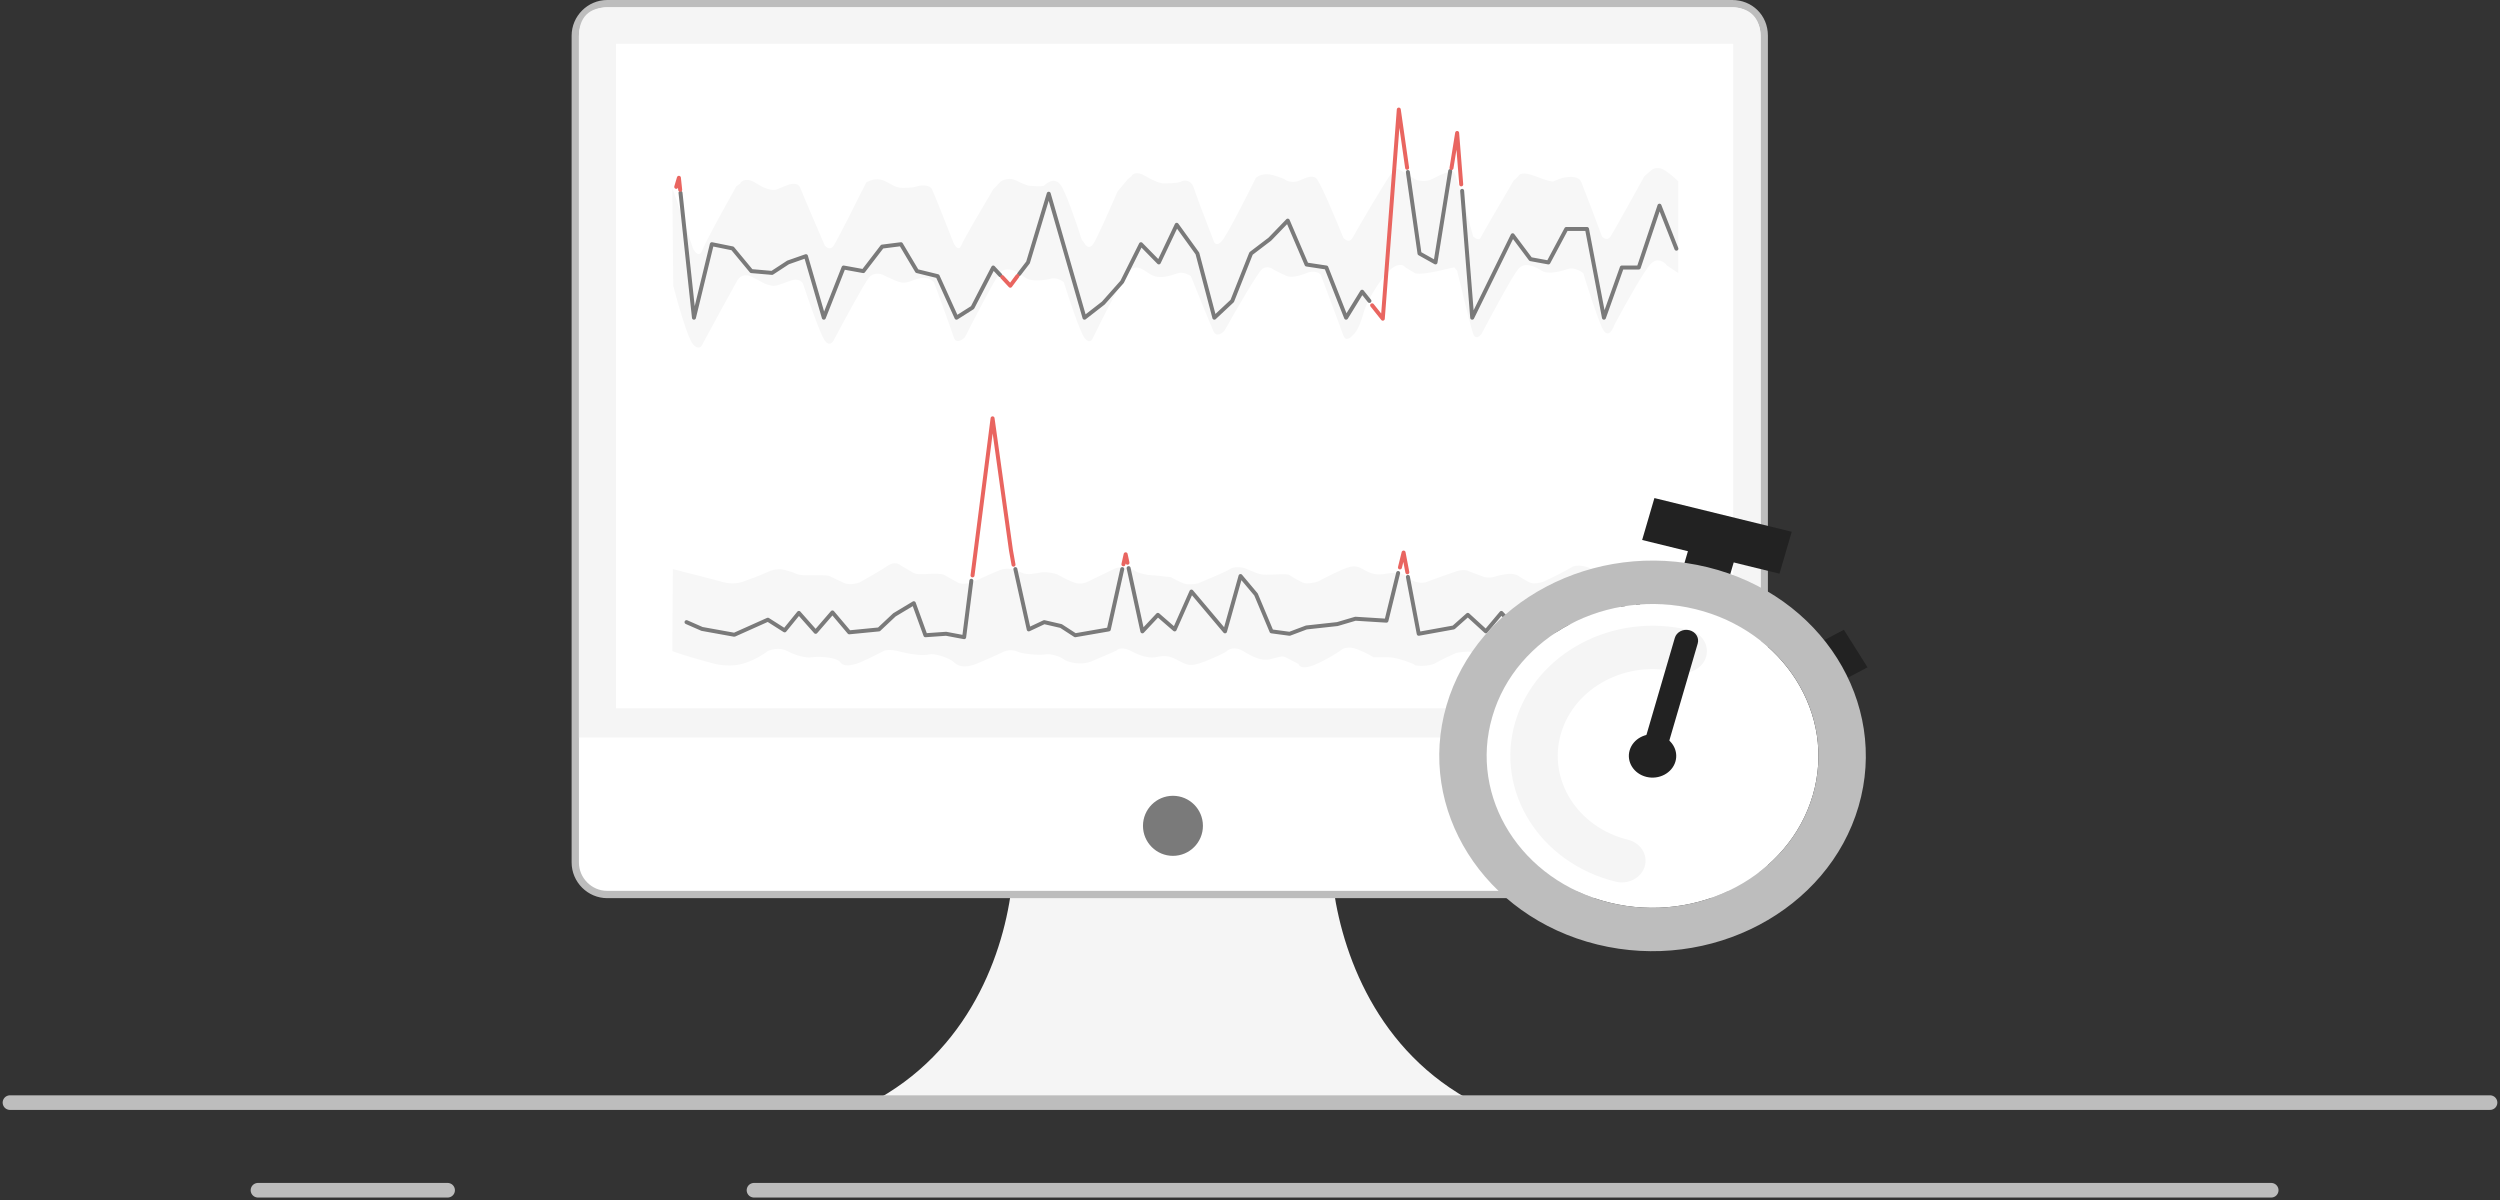<svg width="502" height="241" viewBox="0 0 502 241" fill="none" xmlns="http://www.w3.org/2000/svg">
<rect x="0" y="0" width="502" height="241" fill="#333333" stroke="none"/>
<path d="M294.563 220.561C275.116 221.025 251.965 220.561 235.528 220.328C219.091 220.793 195.94 221.025 176.495 220.561C195.709 209.66 202.191 189.483 203.349 176.031H267.476C268.865 189.483 275.348 209.66 294.563 220.561Z" fill="#F5F5F5"/>
<path d="M354.261 7.158V173.19C354.261 176.928 351.376 179.617 347.847 179.617H121.929C118.416 179.617 115.515 176.712 115.515 173.19V7.158C115.515 3.636 118.416 0.733 121.929 0.733H347.847C351.376 0.733 354.261 3.421 354.261 7.158Z" fill="white" stroke="#BDBDBD" stroke-width="1.466"/>
<path d="M353.529 7.541V148.092H116.247V7.331C116.247 3.502 118.231 1.466 122.106 1.466H347.671C351.318 1.466 353.529 3.487 353.529 7.541Z" fill="#F5F5F5"/>
<rect x="123.699" y="8.797" width="224.337" height="133.429" fill="white"/>
<path d="M139.157 49.909C137.96 46.302 135.454 38.845 135 37.877L135.189 57.401C136.071 60.806 138.099 67.92 139.157 69.131C140.215 70.342 140.858 69.635 141.047 69.131C142.999 65.523 147.131 57.916 148.038 56.342C148.945 54.767 150.558 55.282 151.251 55.736C151.566 55.887 152.347 56.281 152.951 56.644C153.707 57.098 154.841 57.401 155.408 57.401C155.975 57.401 156.92 57.023 158.809 56.342C160.321 55.797 161.077 56.569 161.266 57.023C162.336 60.277 164.705 67.103 165.612 68.374C166.519 69.645 167.249 68.752 167.501 68.147C169.454 64.464 173.586 56.826 174.493 55.736C175.4 54.646 176.761 54.929 177.327 55.206C177.453 55.282 178.121 55.615 179.784 56.342C181.862 57.25 182.429 56.493 184.319 55.963C185.831 55.539 186.838 56.039 187.153 56.342L187.531 56.644C188.665 59.722 191.046 66.24 191.5 67.693C191.953 69.146 193.2 68.298 193.767 67.693C195.657 63.959 199.7 56.16 200.759 54.828C201.817 53.496 203.719 54.273 204.538 54.828C204.79 55.03 205.483 55.539 206.239 55.963C207.183 56.493 209.64 56.342 210.963 55.963C212.021 55.66 213.167 56.291 213.608 56.644C214.616 59.873 216.858 66.633 217.765 67.844C218.672 69.055 219.277 68.349 219.466 67.844C221.355 63.934 225.475 55.766 226.835 54.374C228.536 52.633 230.048 54.828 231.748 55.433C233.449 56.039 235.528 55.131 236.661 54.828C237.568 54.586 238.677 55.131 239.118 55.433C240.378 58.561 243.048 65.15 243.653 66.482C244.258 67.814 245.417 66.936 245.92 66.331C248.062 62.496 252.572 54.661 253.479 53.995C254.386 53.33 255.369 53.819 255.747 54.147C256.376 54.475 257.787 55.191 258.392 55.433C259.148 55.736 260.471 55.585 262.36 54.828C263.872 54.223 264.88 54.778 265.195 55.131C266.517 58.637 269.276 65.983 269.73 67.314C270.183 68.646 271.178 67.87 271.619 67.314C271.997 67.088 272.942 65.937 273.698 63.152C274.643 59.671 278.044 54.828 279.745 53.693C281.105 52.785 281.949 53.315 282.201 53.693L284.091 54.828C284.847 55.282 288.437 54.525 289.949 54.147C291.158 53.844 291.838 53.718 292.027 53.693L292.594 54.374C293.476 58.057 295.353 65.74 295.806 67.012C296.26 68.283 297.129 67.541 297.507 67.012C299.523 63.178 303.818 55.206 304.877 53.995C306.199 52.482 308.278 53.541 309.601 54.374C310.923 55.206 313.569 54.45 314.892 53.995C315.95 53.632 317.348 54.399 317.915 54.828C318.734 57.527 320.636 63.5 321.694 65.801C322.752 68.102 323.773 66.406 324.151 65.271C326.04 61.715 330.16 54.268 331.52 52.936C332.881 51.604 334.229 52.633 334.732 53.315L337 54.828V36.439C336.685 36.086 335.715 35.152 334.355 34.244C332.994 33.336 331.898 33.866 331.52 34.244L330.197 35.379C328.182 39.037 323.999 46.579 323.395 47.487C322.79 48.395 322.009 47.866 321.694 47.487C320.497 44.309 317.99 37.68 317.537 36.59C316.97 35.228 315.08 35.531 314.325 35.606C313.72 35.667 312.435 36.186 311.868 36.439C311.679 36.489 310.697 36.348 308.278 35.379C305.859 34.411 305.003 34.976 304.877 35.379L303.932 36.287C301.853 39.819 297.62 47.048 297.318 47.714C297.016 48.38 296.184 47.841 295.806 47.487C294.736 43.477 292.481 35.304 292.027 34.698C291.46 33.941 289.193 35.152 287.492 35.985C286.132 36.651 284.658 36.262 284.091 35.985C283.209 35.404 281.332 34.199 280.878 34.017C280.312 33.79 279.745 34.623 279.178 35.152C278.611 35.682 272.375 46.277 271.619 47.714C271.015 48.865 270.108 48.194 269.73 47.714C268.218 43.956 265.006 36.303 264.25 35.758C263.305 35.077 262.171 35.758 260.848 36.287C259.79 36.711 258.77 36.464 258.392 36.287C258.203 36.111 257.372 35.636 255.558 35.152C253.744 34.668 252.534 35.354 252.156 35.758C250.33 39.466 246.412 47.185 245.354 48.395C244.295 49.606 243.779 48.799 243.653 48.244C242.456 45.141 239.987 38.679 239.685 37.65C239.307 36.363 237.984 35.985 237.228 36.439C236.624 36.802 234.457 36.842 233.449 36.817C233.071 36.792 231.862 36.469 230.048 35.379C228.234 34.289 227.402 34.925 227.213 35.379L226.457 35.985L224.379 38.482C223.056 41.585 220.222 48.047 219.466 49.077C218.71 50.106 218.017 49.354 217.765 48.849L217.198 48.093C216.191 44.889 213.91 38.179 212.852 36.968C211.529 35.455 210.018 36.968 209.64 37.271C209.338 37.513 207.372 37.372 206.428 37.271C206.113 37.17 205.18 36.817 203.971 36.212C202.762 35.606 201.452 36.111 200.948 36.439L199.436 38.028C197.483 41.307 193.465 48.153 193.011 49.304C192.558 50.454 191.814 49.48 191.5 48.849C190.24 45.621 187.607 38.936 187.153 38.028C186.587 36.893 184.508 37.271 184.13 37.422C183.752 37.574 182.996 37.725 181.296 37.725C179.595 37.725 179.028 36.893 177.327 36.212C175.967 35.667 174.493 36.287 173.926 36.666C171.973 40.601 167.917 48.668 167.312 49.455C166.708 50.242 165.927 49.682 165.612 49.304C164.163 45.949 161.152 38.936 160.699 37.725C160.245 36.514 158.62 36.918 157.864 37.271L155.975 38.028C155.534 38.23 154.123 38.285 152.007 36.893C149.89 35.5 148.857 36.312 148.605 36.893L147.849 37.422L146.338 40.147C144.826 42.846 141.651 48.638 141.047 50.212C140.442 51.786 139.535 50.666 139.157 49.909Z" fill="#F7F7F7"/>
<path d="M336.622 49.937L333.221 41.298L329.063 53.717H325.662L322.072 63.795L318.671 45.978H314.513L310.923 52.697L307.333 52.037L303.743 47.238L295.617 63.795L293.595 38.32M136.647 38.718L139.346 63.795L142.936 49.037L147.094 49.877L150.873 54.437L155.03 54.797L158.242 52.697L161.833 51.437L165.423 63.795L169.391 53.717L173.359 54.437L177.138 49.517L180.918 49.037L184.13 54.437L188.287 55.456L192.066 63.795L195.279 61.756L199.436 53.717L200.872 55.262M204.632 55.037L206.427 52.697L210.585 38.899L217.765 63.795L221.544 60.856L225.324 56.596L229.103 49.037L232.693 52.697L236.283 45.138L240.441 50.897L243.842 63.795L247.432 60.436L251.211 50.897L254.991 48.018L258.581 44.298L262.36 53.117L266.328 53.717L270.296 63.795L273.509 58.576L274.986 60.431M282.698 34.539L285.035 50.897L288.248 52.697L291.203 34.34" stroke="#7A7A7A" stroke-width="0.8" stroke-linecap="round" stroke-linejoin="round"/>
<path d="M291.46 33.743L292.594 26.696L293.414 37.027" stroke="#E96560" stroke-width="0.8" stroke-linecap="round" stroke-linejoin="round"/>
<path d="M275.526 61.307L277.666 63.993L280.878 22L282.549 33.691" stroke="#E96560" stroke-width="0.8" stroke-linecap="round" stroke-linejoin="round"/>
<path d="M201.25 55.635L202.868 57.376L204.306 55.435" stroke="#E96560" stroke-width="0.8" stroke-linecap="round" stroke-linejoin="round"/>
<path d="M135.788 37.523L136.323 35.7L136.583 38.12" stroke="#E96560" stroke-width="0.8" stroke-linecap="round" stroke-linejoin="round"/>
<path d="M333.37 116.867L337 115.123V130.82C336.395 131.305 334.822 132.448 333.37 133.146C331.918 133.844 330.863 133.695 330.517 133.534C329.912 133.243 328.443 132.526 327.406 131.983C326.109 131.305 325.59 131.983 324.553 131.983C323.516 131.983 321.182 131.789 319.367 130.82C317.915 130.045 316.169 130.304 315.478 130.53C314.44 131.111 312.158 132.351 311.329 132.662C310.291 133.049 307.18 133.727 306.661 133.146C306.246 132.681 303.549 132.177 302.253 131.983L299.401 132.274C298.536 132.08 296.652 131.576 296.03 131.111C295.407 130.646 293.35 130.917 292.399 131.111C291.448 131.531 289.288 132.526 288.25 133.146C286.954 133.921 284.101 133.727 284.101 133.534C284.101 133.34 280.471 131.983 278.915 131.983H275.804C275.371 131.693 274.092 130.956 272.433 130.336C270.773 129.716 269.667 130.207 269.321 130.53C268.457 131.143 266.157 132.603 263.875 133.534C261.594 134.464 260.85 133.792 260.764 133.34C260.159 133.017 258.793 132.293 258.171 131.983C257.393 131.596 256.874 131.983 255.059 132.371C253.244 132.758 251.688 131.983 249.614 130.724C247.954 129.716 246.675 130.368 246.243 130.82C245.983 131.014 244.791 131.673 242.094 132.758C238.723 134.115 238.204 133.437 236.13 132.371C234.055 131.305 232.759 131.886 231.981 131.983C231.203 132.08 229.647 132.08 227.313 130.82C225.446 129.813 224.461 130.271 224.202 130.627C223.337 131.014 221.142 131.983 219.275 132.758C216.941 133.727 214.348 132.952 213.57 132.371C212.792 131.789 210.977 131.208 209.94 131.402C208.902 131.596 205.531 131.402 204.235 130.82C203.198 130.355 202.074 130.627 201.642 130.82C200.691 131.273 198.271 132.39 196.196 133.243C193.603 134.309 192.307 133.727 191.529 132.952C190.751 132.177 187.639 131.111 186.602 131.402C185.565 131.693 183.231 131.499 180.638 130.82C178.564 130.278 177.526 130.594 177.267 130.82C175.884 131.531 172.911 133.01 172.081 133.243C171.044 133.534 169.488 134.018 168.71 132.952C167.932 131.886 164.042 131.789 163.005 131.983C161.968 132.177 159.893 131.693 158.078 130.724C156.626 129.948 154.88 130.401 154.189 130.724C153.497 131.273 151.544 132.545 149.262 133.243C146.98 133.941 144.335 133.534 143.298 133.243C141.223 132.694 136.66 131.421 135 130.724L135.11 114.274C137.53 114.92 143.246 116.325 145.113 116.867C146.98 117.41 148.657 117.029 149.262 116.77C150.299 116.415 152.737 115.53 154.189 114.833C155.641 114.135 157.041 114.283 157.56 114.445C158.078 114.574 159.271 114.91 159.893 115.22C160.516 115.53 161.881 115.543 162.487 115.511H164.82C166.272 115.511 166.635 115.64 166.635 115.705C167.154 115.963 168.451 116.596 169.488 117.061C170.525 117.526 171.994 117.19 172.599 116.964C173.982 116.189 177.06 114.426 178.304 113.573C179.549 112.72 180.552 113.218 180.897 113.573C181.416 113.864 182.609 114.542 183.231 114.929C184.009 115.414 184.787 115.317 187.121 115.22C188.988 115.143 189.627 115.382 189.714 115.511L192.307 116.964C193.137 117.429 194.554 117.158 195.159 116.964C196.629 116.286 199.827 114.833 200.864 114.445C202.16 113.96 203.716 114.251 205.013 114.929C206.309 115.608 207.865 115.123 209.162 114.929C210.199 114.774 211.668 115.123 212.273 115.317C212.878 115.672 214.4 116.499 215.644 116.964C216.889 117.429 218.065 117.029 218.497 116.77C219.62 116.221 222.231 114.949 223.683 114.251C225.498 113.379 227.832 114.445 228.091 114.736C228.35 115.026 230.425 115.511 231.203 115.511C231.825 115.511 234.055 115.769 235.092 115.898C235.611 116.189 236.856 116.848 237.685 117.158C238.515 117.468 239.933 117.287 240.538 117.158C242.353 116.415 246.191 114.794 247.021 114.251C247.85 113.709 249.268 113.896 249.873 114.057C250.392 114.283 251.636 114.813 252.466 115.123C253.503 115.511 254.8 115.414 256.874 115.317C258.534 115.239 258.949 115.414 258.949 115.511C259.467 115.834 260.712 116.577 261.542 116.964C262.371 117.352 263.962 116.997 264.653 116.77C266.036 116.028 269.165 114.426 270.617 113.96C272.433 113.379 272.951 113.96 274.507 114.736C276.063 115.511 277.1 115.414 278.915 115.123C280.367 114.891 281.595 115.22 282.027 115.414C282.2 115.672 282.857 116.305 284.101 116.77C285.346 117.236 286.349 116.964 286.694 116.77C287.991 116.286 290.947 115.201 292.399 114.736C293.851 114.271 294.733 114.542 294.992 114.736L297.845 115.801C298.674 116.112 299.746 115.931 300.178 115.801C300.265 115.737 300.801 115.55 302.253 115.317C303.705 115.084 304.587 115.414 304.846 115.608C305.278 115.898 306.35 116.577 307.18 116.964C308.009 117.352 309.427 116.997 310.032 116.77C311.329 116.157 314.233 114.736 315.478 113.96C316.722 113.185 318.589 113.767 319.367 114.154L320.404 114.736C320.923 115.026 322.738 115.414 324.553 115.317C326.005 115.239 327.06 115.478 327.406 115.608C328.011 115.963 329.48 116.77 330.517 117.158C331.555 117.546 332.851 117.126 333.37 116.867Z" fill="#F7F7F7"/>
<path d="M337 125.996L331.036 127.458L327.665 117.811L324.553 124.827L320.923 125.996L317.552 125.119L314.44 125.996L308.217 127.945L304.587 126.386L301.475 123.073L298.363 126.776L294.733 123.463L291.881 125.996L284.879 127.263L282.707 115.836M137.852 124.925L140.964 126.289L147.447 127.458L154.189 124.437L157.56 126.581L160.412 123.073L163.783 126.873L167.154 122.976L170.525 126.971L176.489 126.386L179.601 123.463L183.49 121.124L185.824 127.556L189.973 127.263L193.603 127.945L195.048 116.617M280.747 115.055L278.397 124.632L272.173 124.242L268.543 125.314L262.32 125.996L258.949 127.263L255.318 126.776L252.207 119.37L249.095 115.667L245.983 126.776L239.241 118.786L235.87 126.386L232.499 123.463L229.388 126.776L226.625 114.078M225.349 114.273L222.646 126.386L215.904 127.556L213.051 125.704L209.68 124.925L206.569 126.386L203.883 114.273" stroke="#7A7A7A" stroke-width="0.8" stroke-linecap="round" stroke-linejoin="round"/>
<path d="M203.515 113.395L203 110.5L199.308 84L195.285 115.543" stroke="#E96560" stroke-width="0.8" stroke-linecap="round" stroke-linejoin="round"/>
<path d="M226.4 113.002L226.03 111.301L225.58 113.315" stroke="#E96560" stroke-width="0.8" stroke-linecap="round" stroke-linejoin="round"/>
<path d="M282.595 114.92L281.841 110.953L281.107 113.943" stroke="#E96560" stroke-width="0.8" stroke-linecap="round" stroke-linejoin="round"/>
<path d="M235.528 171.856C238.853 171.856 241.548 169.157 241.548 165.827C241.548 162.496 238.853 159.796 235.528 159.796C232.205 159.796 229.51 162.496 229.51 165.827C229.51 169.157 232.205 171.856 235.528 171.856Z" fill="#7A7A7A"/>
<path d="M2 221.405H500" stroke="#BDBDBD" stroke-width="2.933" stroke-miterlimit="10" stroke-linecap="round" stroke-linejoin="round"/>
<path d="M357.32 115.196L329.741 108.429L332.205 100.011L359.782 106.779L357.32 115.196Z" fill="#222222"/>
<path d="M346.279 119.249L337.086 116.994L340.166 106.472L349.359 108.728L346.279 119.249Z" fill="#222222"/>
<path d="M368.153 137.616L363.402 130.072L370.249 126.455L375 133.999L368.153 137.616Z" fill="#222222"/>
<path d="M299.657 143.899C294.903 160.146 305.471 176.902 323.21 181.254C340.949 185.607 359.25 175.934 364.004 159.687C368.758 143.441 358.189 126.685 340.452 122.333C322.713 117.981 304.41 127.653 299.657 143.899Z" fill="white"/>
<path d="M320.746 189.659C297.938 184.063 284.353 162.517 290.464 141.632C296.576 120.746 320.105 108.306 342.915 113.903C365.724 119.499 379.308 141.045 373.197 161.931C367.086 182.816 343.555 195.256 320.746 189.659ZM340.452 122.321C322.713 117.969 304.41 127.641 299.658 143.887C294.903 160.133 305.471 176.89 323.21 181.242C340.949 185.594 359.25 175.921 364.004 159.675C368.759 143.429 358.189 126.673 340.452 122.321Z" fill="#BDBDBD"/>
<path d="M324.441 177.041C309.239 173.31 300.178 158.947 304.253 145.022C308.328 131.097 324.017 122.806 339.22 126.536C341.756 127.158 343.264 129.548 342.585 131.873C341.904 134.197 339.291 135.576 336.757 134.954C326.616 132.466 316.162 137.996 313.446 147.278C310.729 156.56 316.765 166.135 326.904 168.623C329.44 169.245 330.949 171.635 330.27 173.96C329.589 176.284 326.976 177.663 324.441 177.041Z" fill="#F5F5F5"/>
<path d="M330.599 155.998C328.064 155.376 326.555 152.983 327.235 150.662C327.914 148.341 330.527 146.959 333.061 147.581C335.597 148.203 337.106 150.596 336.427 152.917C335.748 155.239 333.133 156.62 330.599 155.998Z" fill="#222222"/>
<path d="M331.83 151.796C330.559 151.484 329.808 150.289 330.149 149.128L336.305 128.085C336.647 126.924 337.948 126.232 339.219 126.544C340.491 126.856 341.242 128.052 340.902 129.212L334.745 150.256C334.405 151.416 333.102 152.108 331.83 151.796Z" fill="#222222"/>
<path d="M151.4 239H456.059" stroke="#BDBDBD" stroke-width="2.933" stroke-miterlimit="10" stroke-linecap="round" stroke-linejoin="round"/>
<path d="M51.8 239H89.882" stroke="#BDBDBD" stroke-width="2.933" stroke-miterlimit="10" stroke-linecap="round" stroke-linejoin="round"/>
</svg>
